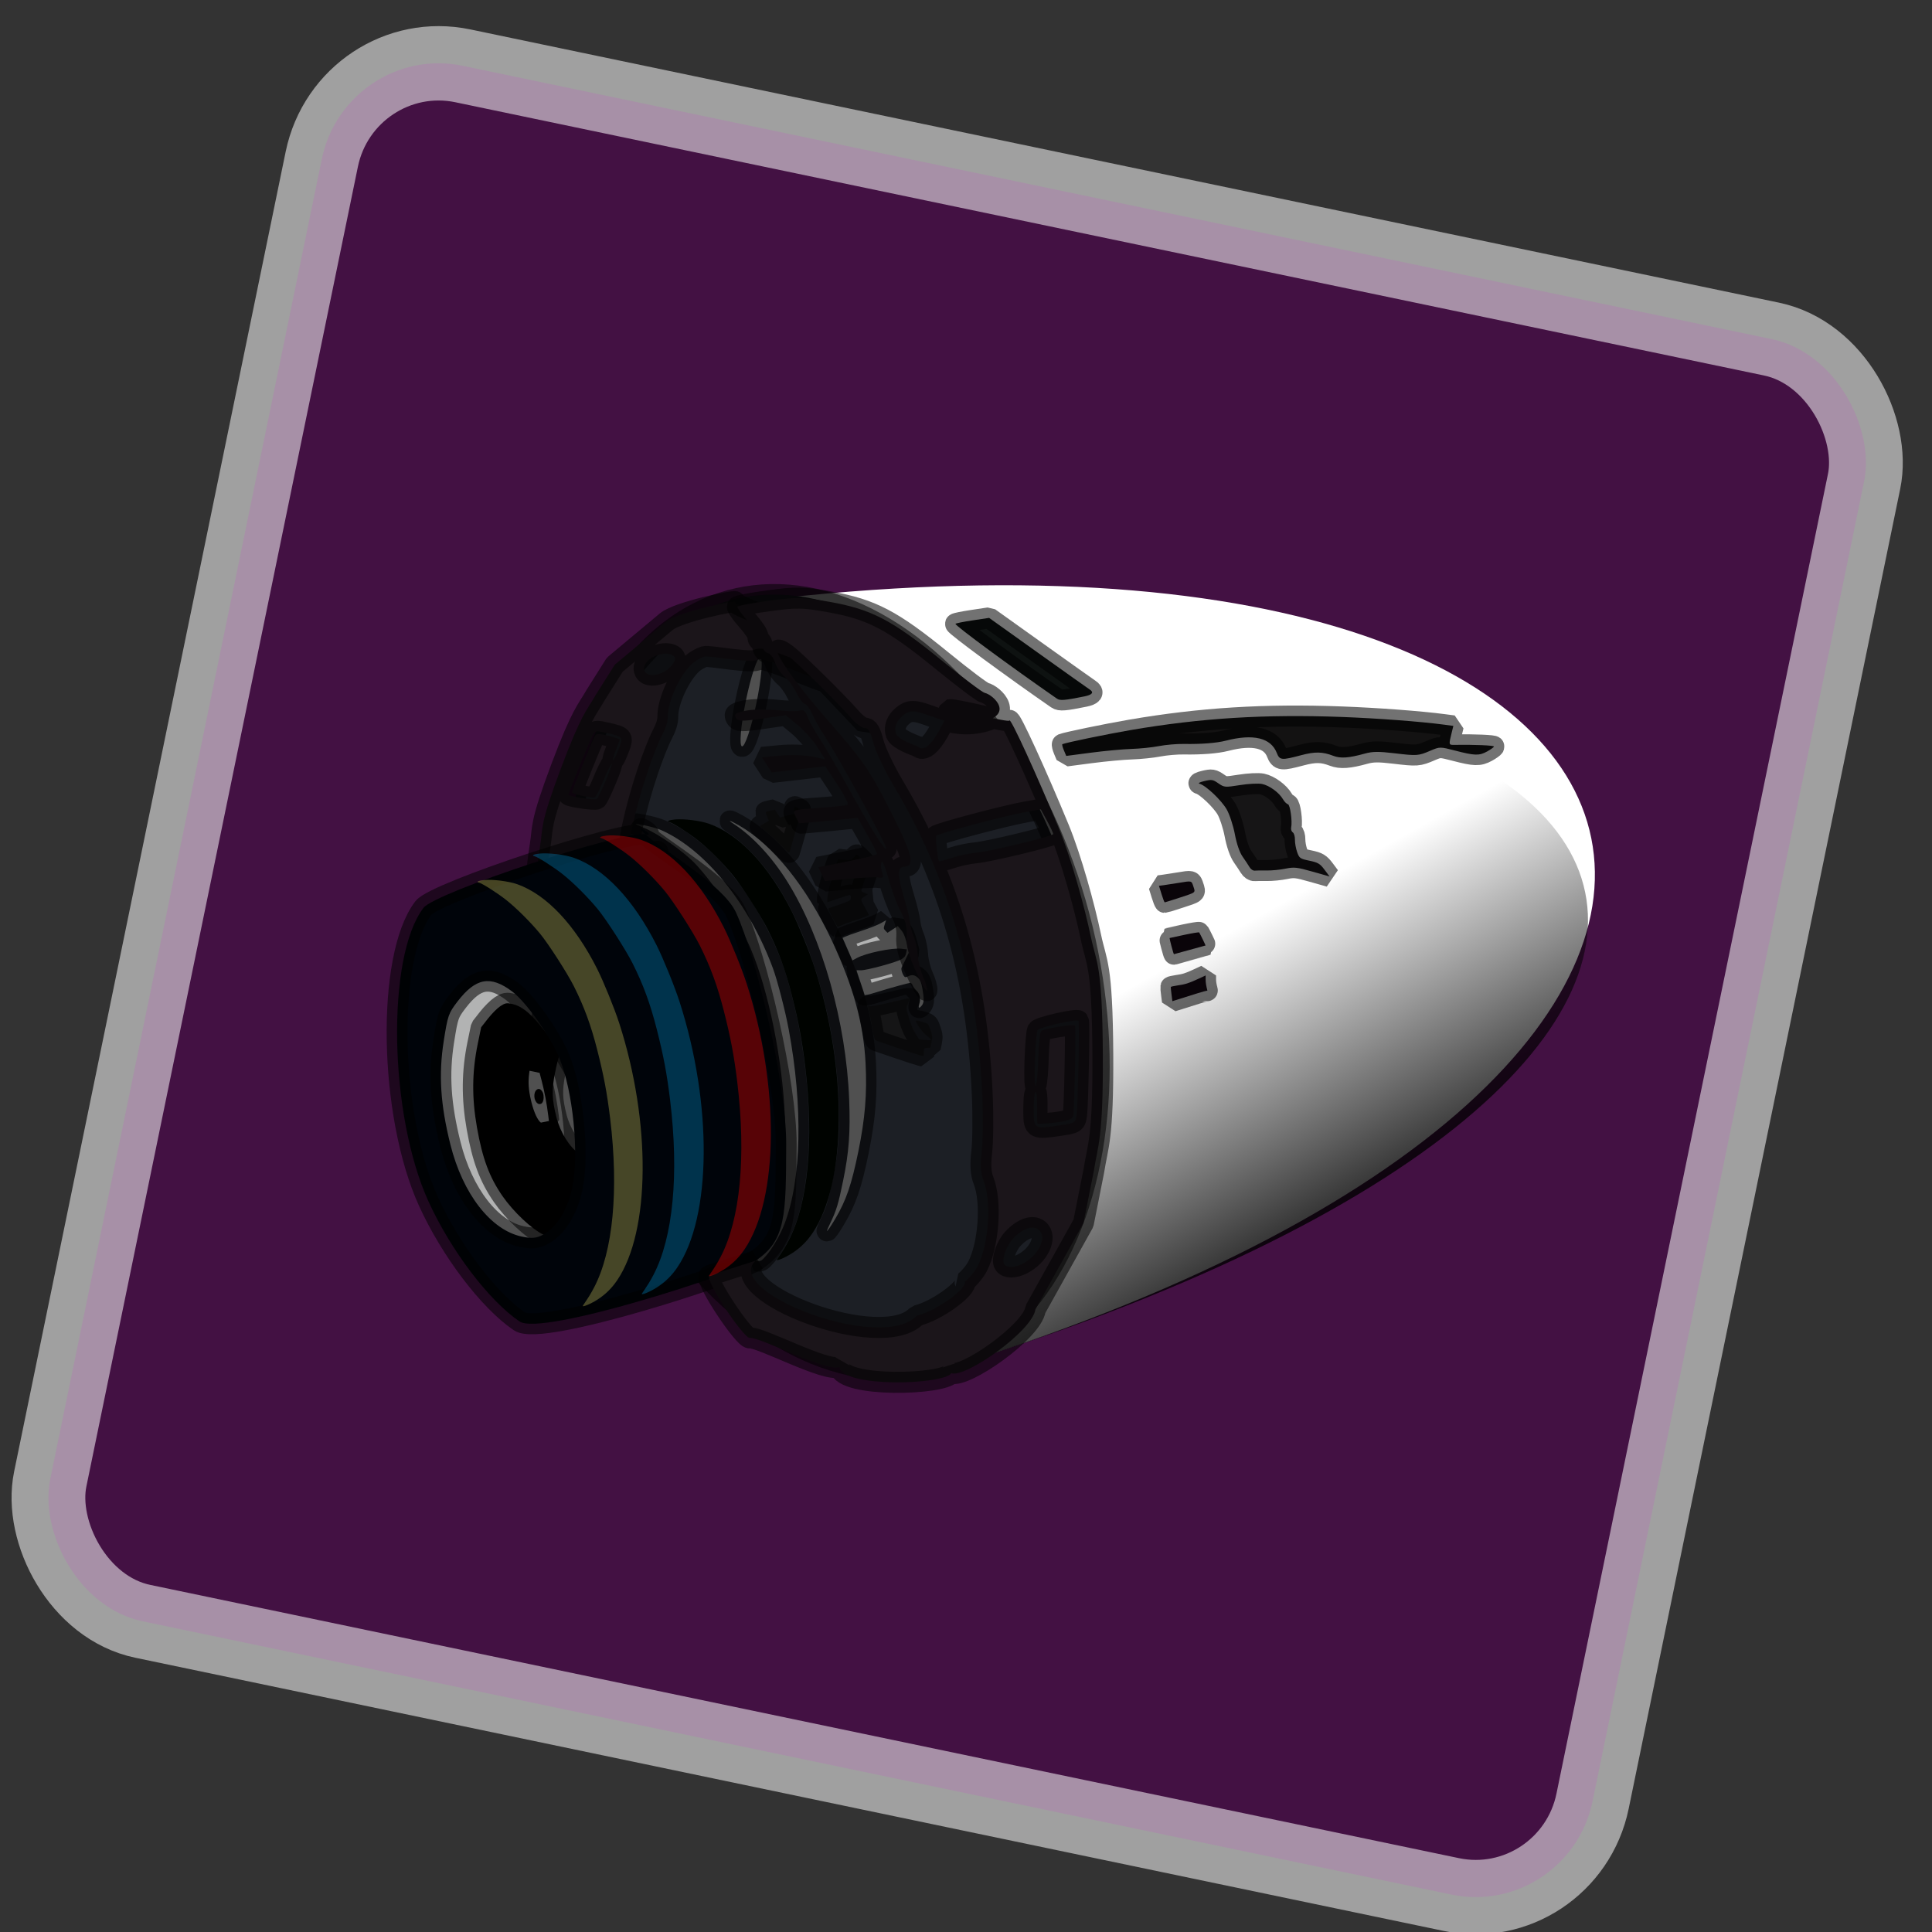 <?xml version="1.0" encoding="UTF-8" standalone="no"?>
<!-- Created with Inkscape (http://www.inkscape.org/) -->

<svg
   xmlns:dc="http://purl.org/dc/elements/1.1/"
   xmlns:cc="http://creativecommons.org/ns#"
   xmlns:rdf="http://www.w3.org/1999/02/22-rdf-syntax-ns#"
   xmlns:svg="http://www.w3.org/2000/svg"
   xmlns="http://www.w3.org/2000/svg"
   xmlns:xlink="http://www.w3.org/1999/xlink"
   xmlns:sodipodi="http://sodipodi.sourceforge.net/DTD/sodipodi-0.dtd"
   xmlns:inkscape="http://www.inkscape.org/namespaces/inkscape"
   width="240px"
   height="240px"
   viewBox="0 0 240 240"
   version="1.1"
   id="SVGRoot"
   inkscape:version="0.92.5 (2060ec1f9f, 2020-04-08)"
   sodipodi:docname="items.svg">
  <rect x="0" y="0" width="240" height="240" fill="#333333" stroke="none"/>
  <defs
     id="defs4240">
    <clipPath
       clipPathUnits="userSpaceOnUse"
       id="clipPath3744">
      <rect
         style="opacity:1;fill:#ff00ff;fill-opacity:1;stroke:none;stroke-width:0.2;stroke-linecap:butt;stroke-linejoin:bevel;stroke-miterlimit:4;stroke-dasharray:none;stroke-dashoffset:0;stroke-opacity:1;paint-order:normal"
         id="rect3746"
         width="129.358"
         height="85.526"
         x="476.383"
         y="389.979"
         ry="8.747" />
    </clipPath>
    <linearGradient
       inkscape:collect="always"
       xlink:href="#linearGradient2479"
       id="linearGradient3435"
       gradientUnits="userSpaceOnUse"
       gradientTransform="translate(-1280.27,-19.917)"
       x1="114.132"
       y1="387.599"
       x2="95.185"
       y2="365.505" />
    <linearGradient
       id="linearGradient2479"
       inkscape:collect="always">
      <stop
         id="stop2475"
         offset="0"
         style="stop-color:#000000;stop-opacity:1;" />
      <stop
         id="stop2477"
         offset="1"
         style="stop-color:#000000;stop-opacity:0;" />
    </linearGradient>
  </defs>
  <sodipodi:namedview
     id="base"
     pagecolor="#ffffff"
     bordercolor="#666666"
     borderopacity="1.0"
     inkscape:pageopacity="0.0"
     inkscape:pageshadow="2"
     inkscape:zoom="1.4"
     inkscape:cx="104.94501"
     inkscape:cy="93.113945"
     inkscape:document-units="px"
     inkscape:current-layer="layer1"
     showgrid="false"
     inkscape:window-width="1366"
     inkscape:window-height="705"
     inkscape:window-x="-8"
     inkscape:window-y="-8"
     inkscape:window-maximized="1" />
  <g
     inkscape:label="Layer 1"
     inkscape:groupmode="layer"
     id="layer1">
    <g
       transform="matrix(1.523,0.318,-0.316,1.536,2079.255,-45.083)"
       id="g3326-0"
       style="stroke-width:2.42"
       inkscape:export-filename="C:\Users\Manolo\Desktop\cryptogalaxy\landing\assets\feature-items-img.png"
       inkscape:export-xdpi="43.259998"
       inkscape:export-ydpi="43.259998">
      <rect
         ry="9.53"
         y="296.758"
         x="-1275.441"
         height="125.801"
         width="125.801"
         id="rect1288-7-2-2-6"
         style="opacity:1;fill:#431143;fill-opacity:1;stroke:#ffffff;stroke-width:5.89;stroke-linecap:square;stroke-linejoin:bevel;stroke-miterlimit:4;stroke-dasharray:none;stroke-dashoffset:0;stroke-opacity:0.533;paint-order:markers fill stroke" />
      <ellipse
         ry="12.929"
         rx="10.79"
         cy="373.969"
         cx="-1241.807"
         id="path2231-2"
         style="opacity:1;fill:#b2b3b3;fill-opacity:1;stroke:none;stroke-width:1.665;stroke-linecap:square;stroke-linejoin:bevel;stroke-miterlimit:4;stroke-dasharray:none;stroke-dashoffset:0;stroke-opacity:0.553;paint-order:normal" />
      <path
         sodipodi:nodetypes="cccc"
         inkscape:connector-curvature="0"
         id="path2220-0"
         d="m -1237.882,334.716 c 78.903,-27.946 103.431,15.933 29.576,55.846 l -5.109,-14.308 z"
         style="fill:#ffffff;fill-opacity:1;stroke:none;stroke-width:1.665;stroke-linecap:butt;stroke-linejoin:miter;stroke-miterlimit:4;stroke-dasharray:none;stroke-opacity:0.553" />
      <path
         sodipodi:nodetypes="cccc"
         inkscape:connector-curvature="0"
         id="path2220-5-02"
         d="m -1237.575,342.619 c 78.903,-27.946 103.124,8.03 29.27,47.944 l -5.109,-14.308 z"
         style="fill:url(#linearGradient3435);fill-opacity:1;stroke:none;stroke-width:1.665;stroke-linecap:butt;stroke-linejoin:miter;stroke-miterlimit:4;stroke-dasharray:none;stroke-opacity:0.553" />
      <ellipse
         transform="matrix(0.893,-0.45,0.451,0.892,0,0)"
         ry="31.325"
         rx="20.405"
         cy="-227.031"
         cx="-1254.08"
         id="path2203-7"
         style="opacity:1;fill:#1c1f25;fill-opacity:1;stroke:#000000;stroke-width:1.665;stroke-linecap:square;stroke-linejoin:bevel;stroke-miterlimit:4;stroke-dasharray:none;stroke-dashoffset:0;stroke-opacity:0.553;paint-order:normal" />
      <path
         inkscape:connector-curvature="0"
         id="path2129-9"
         d="m -1233.764,375.937 c -0.123,-0.264 -0.468,-1.143 -0.766,-1.954 -0.699,-1.901 -1.73,-3.844 -3.171,-5.973 -1.119,-1.653 -3.435,-4.373 -4.68,-5.494 -0.338,-0.304 -0.614,-0.591 -0.614,-0.637 0,-0.047 0.944,-0.544 2.098,-1.104 1.154,-0.561 2.521,-1.253 3.039,-1.538 0.708,-0.39 1.117,-0.519 1.647,-0.519 0.698,0 0.723,0.017 2.23,1.512 1.731,1.717 2.989,3.319 4.325,5.506 1.69,2.766 3.155,6.041 3.141,7.025 -0.01,0.483 -0.018,0.49 -3.202,2.074 -1.757,0.874 -3.337,1.587 -3.51,1.586 -0.209,-0.003 -0.39,-0.165 -0.539,-0.483 z"
         style="opacity:1;fill:#9c9f9c;fill-opacity:1;stroke:#000000;stroke-width:1.665;stroke-linecap:square;stroke-linejoin:bevel;stroke-miterlimit:4;stroke-dasharray:none;stroke-dashoffset:0;stroke-opacity:0.553;paint-order:normal" />
      <path
         inkscape:connector-curvature="0"
         id="path2143-3"
         d="m -1240.816,386.086 c -1.004,-0.247 -2.709,-1.287 -3.807,-2.323 -1.331,-1.256 -2.177,-2.594 -3.1,-4.901 -0.892,-2.232 -1.288,-4.233 -1.288,-6.523 v -1.324 l 0.401,-0.801 c 0.221,-0.44 0.567,-0.961 0.769,-1.157 0.327,-0.317 0.427,-0.356 0.897,-0.351 0.704,0.008 1.443,0.358 2.463,1.17 1.29,1.027 2.127,1.883 2.045,2.094 -0.038,0.099 -0.068,0.709 -0.066,1.356 0,1.383 0.188,2.153 0.832,3.459 0.546,1.108 1.525,2.124 2.338,2.427 l 0.551,0.205 0.174,0.902 c 0.223,1.153 0.234,2.949 0.024,3.757 -0.406,1.562 -1.189,2.266 -2.234,2.009 z"
         style="opacity:1;fill:#000000;fill-opacity:1;stroke:#000000;stroke-width:1.665;stroke-linecap:square;stroke-linejoin:bevel;stroke-miterlimit:4;stroke-dasharray:none;stroke-dashoffset:0;stroke-opacity:0.553;paint-order:normal" />
      <path
         inkscape:connector-curvature="0"
         id="path2145-7"
         d="m -1242.956,377.347 c -0.3,-0.237 -0.668,-0.79 -0.991,-1.491 -0.35,-0.759 -0.513,-1.337 -0.562,-1.999 l -0.019,-0.253 h 0.411 0.411 l 0.282,0.566 c 0.414,0.83 0.77,1.691 1.097,2.651 l 0.124,0.366 -0.284,0.121 c -0.156,0.067 -0.297,0.125 -0.312,0.131 -0.015,0.007 -0.086,-0.035 -0.157,-0.091 z m -0.169,-1.354 c 0.132,-0.065 0.184,-0.284 0.129,-0.548 -0.045,-0.217 -0.11,-0.349 -0.224,-0.458 -0.164,-0.157 -0.324,-0.168 -0.44,-0.03 -0.23,0.274 -0.067,0.887 0.278,1.043 0.101,0.046 0.153,0.045 0.258,-0.007 z"
         style="opacity:1;fill:#b2b3b3;fill-opacity:1;stroke:#000000;stroke-width:1.665;stroke-linecap:square;stroke-linejoin:bevel;stroke-miterlimit:4;stroke-dasharray:none;stroke-dashoffset:0;stroke-opacity:0.553;paint-order:normal" />
      <path
         inkscape:connector-curvature="0"
         id="path2147-6"
         d="m -1223.515,383.86 c 0.906,-2.669 0.802,-6.42 -0.3,-10.806 -1.111,-4.42 -3.289,-9.487 -5.36,-12.467 -1.302,-1.873 -3.811,-4.384 -5.692,-5.696 -1.127,-0.786 -3.37,-1.743 -4.634,-1.977 -0.919,-0.17 -0.919,-0.197 0,-0.202 0.541,-0.003 1.101,0.037 1.403,0.101 3.769,0.799 8.062,4.291 10.969,8.925 0.538,0.858 1.631,3.068 2.198,4.444 2.374,5.763 3.43,11.473 2.807,15.172 -0.153,0.909 -0.552,2.1 -0.92,2.749 -0.261,0.46 -0.327,0.529 -0.523,0.548 l -0.225,0.022 z"
         style="opacity:1;fill:#b2b3b3;fill-opacity:1;stroke:#000000;stroke-width:1.665;stroke-linecap:square;stroke-linejoin:bevel;stroke-miterlimit:4;stroke-dasharray:none;stroke-dashoffset:0;stroke-opacity:0.553;paint-order:normal" />
      <path
         inkscape:connector-curvature="0"
         id="path2149-2"
         d="m -1222.136,384.227 c 0.332,-0.796 0.441,-1.092 0.596,-1.627 0.934,-3.225 0.391,-8.209 -1.506,-13.818 -0.677,-2.001 -1.241,-3.364 -2.201,-5.316 -0.913,-1.858 -1.763,-3.216 -2.928,-4.679 -0.752,-0.945 -2.768,-2.983 -3.624,-3.664 -0.961,-0.765 -2.332,-1.652 -3.284,-2.126 -0.816,-0.406 -2.237,-0.94 -2.501,-0.94 -0.272,0 -0.082,-0.149 0.369,-0.289 0.694,-0.216 2.016,-0.323 2.757,-0.223 2.531,0.341 5.331,2.279 7.864,5.443 0.727,0.908 2.062,2.888 2.695,3.995 4.234,7.412 5.975,16.154 4.109,20.64 -0.306,0.735 -0.722,1.35 -1.282,1.892 -0.484,0.468 -1.147,0.913 -1.064,0.713 z"
         style="opacity:1;fill:#000300;fill-opacity:1;stroke:none;stroke-width:1.665;stroke-linecap:square;stroke-linejoin:bevel;stroke-miterlimit:4;stroke-dasharray:none;stroke-dashoffset:0;stroke-opacity:0.553;paint-order:normal" />
      <path
         inkscape:connector-curvature="0"
         id="path2151-8"
         d="m -1218.696,381.186 c 0,-0.033 0.059,-0.308 0.136,-0.612 0.28,-1.114 0.329,-1.656 0.325,-3.539 0,-2.305 -0.209,-3.862 -0.832,-6.371 -1.476,-5.941 -4.702,-12.099 -8.308,-15.863 -1.606,-1.676 -3.475,-2.996 -5.16,-3.645 -0.639,-0.246 -0.338,-0.222 0.461,0.037 2.934,0.952 6.275,3.677 9.093,7.42 2.419,3.213 3.813,5.921 4.609,8.955 0.615,2.346 0.854,4.287 0.858,6.983 0,2.693 -0.163,3.977 -0.73,5.608 -0.24,0.691 -0.445,1.156 -0.451,1.026 z"
         style="opacity:1;fill:#b2b3b3;fill-opacity:1;stroke:#000000;stroke-width:1.665;stroke-linecap:square;stroke-linejoin:bevel;stroke-miterlimit:4;stroke-dasharray:none;stroke-dashoffset:0;stroke-opacity:0.553;paint-order:normal" />
      <path
         inkscape:connector-curvature="0"
         id="path2153-8"
         d="m -1216.108,365.878 c -0.891,-0.109 -1.695,-0.21 -1.786,-0.225 -0.139,-0.023 -0.22,-0.162 -0.481,-0.831 -0.173,-0.442 -0.382,-0.937 -0.465,-1.1 -0.083,-0.163 -0.181,-0.376 -0.218,-0.472 -0.06,-0.159 -0.049,-0.174 0.129,-0.167 0.108,0.004 0.785,-0.271 1.516,-0.615 0.727,-0.342 1.35,-0.622 1.386,-0.622 0.078,0 0.077,0.082 0,0.495 -0.057,0.296 -0.037,0.359 0.33,1.044 0.237,0.443 0.536,0.876 0.761,1.104 l 0.37,0.375 0.437,-0.043 c 0.24,-0.024 0.466,-0.069 0.501,-0.102 0.036,-0.032 -0.114,-0.138 -0.332,-0.234 -0.24,-0.106 -0.564,-0.342 -0.819,-0.598 -0.395,-0.395 -0.411,-0.424 -0.249,-0.447 0.095,-0.013 0.346,-0.003 0.556,0.023 0.377,0.047 0.387,0.054 0.649,0.493 0.232,0.387 0.267,0.505 0.27,0.907 v 0.463 l -0.241,0.063 c -0.239,0.062 -0.241,0.067 -0.194,0.383 l 0.048,0.32 -0.274,-0.009 c -0.151,-0.005 -1.003,-0.098 -1.894,-0.206 z"
         style="opacity:1;fill:#151516;fill-opacity:1;stroke:#000000;stroke-width:1.665;stroke-linecap:square;stroke-linejoin:bevel;stroke-miterlimit:4;stroke-dasharray:none;stroke-dashoffset:0;stroke-opacity:0.553;paint-order:normal" />
      <path
         inkscape:connector-curvature="0"
         id="path2155-9"
         d="m -1215.12,362.117 c 0.048,-0.422 -0.123,-0.809 -0.439,-0.995 -0.137,-0.081 -0.302,-0.227 -0.365,-0.324 -0.063,-0.097 -0.159,-0.176 -0.212,-0.176 -0.106,0 -1.365,0.638 -2.595,1.315 -0.433,0.239 -0.799,0.403 -0.811,0.364 -0.013,-0.038 -0.249,-0.448 -0.525,-0.911 -0.276,-0.463 -0.502,-0.853 -0.502,-0.867 0,-0.014 0.138,-0.044 0.306,-0.067 0.415,-0.056 2.739,-1.228 3.05,-1.539 0.197,-0.197 0.243,-0.299 0.243,-0.539 v -0.296 l -0.469,0.044 c -0.728,0.068 -2.663,0.905 -3.281,1.42 l -0.332,0.276 -0.365,-0.518 c -0.201,-0.285 -0.456,-0.642 -0.566,-0.793 l -0.2,-0.276 0.178,-0.139 c 0.098,-0.076 0.635,-0.401 1.195,-0.721 0.56,-0.32 1.182,-0.726 1.383,-0.902 l 0.365,-0.319 -0.041,0.349 c -0.038,0.322 -0.026,0.359 0.155,0.478 l 0.197,0.129 0.348,-0.343 0.348,-0.343 0.251,0.191 c 0.311,0.237 0.459,0.445 0.793,1.111 l 0.263,0.523 -0.153,0.593 c -0.084,0.326 -0.169,0.663 -0.189,0.75 -0.038,0.168 0.291,0.672 0.438,0.669 0.045,0 0.162,-0.065 0.261,-0.142 0.238,-0.186 0.501,-0.18 0.795,0.018 0.182,0.123 0.297,0.302 0.473,0.738 0.297,0.736 0.354,1.053 0.231,1.305 -0.157,0.321 -0.264,0.292 -0.224,-0.062 z"
         style="opacity:1;fill:#b2b3b3;fill-opacity:1;stroke:#000000;stroke-width:1.665;stroke-linecap:square;stroke-linejoin:bevel;stroke-miterlimit:4;stroke-dasharray:none;stroke-dashoffset:0;stroke-opacity:0.553;paint-order:normal" />
      <path
         inkscape:connector-curvature="0"
         id="path2157-7"
         d="m -1223.301,356.835 c -0.406,-0.479 -0.503,-0.635 -0.427,-0.686 0.054,-0.036 0.413,-0.245 0.797,-0.465 0.384,-0.22 0.717,-0.458 0.739,-0.528 0.048,-0.152 -0.021,-0.364 -0.119,-0.364 -0.038,0 -0.421,0.208 -0.852,0.462 l -0.783,0.462 -0.047,-0.216 c -0.093,-0.423 -0.018,-1.898 0.153,-3.026 l 0.041,-0.266 0.495,-0.049 c 0.472,-0.047 0.503,-0.061 0.688,-0.328 0.106,-0.153 0.206,-0.279 0.223,-0.279 0.016,0 0.271,0.163 0.566,0.362 0.612,0.413 0.584,0.314 0.428,1.498 -0.059,0.449 -0.092,0.842 -0.072,0.874 0.02,0.032 0.153,0.08 0.298,0.107 l 0.262,0.049 -0.241,0.249 c -0.271,0.28 -0.29,0.222 0.279,0.89 l 0.38,0.447 -0.164,0.128 c -0.09,0.07 -0.488,0.314 -0.884,0.541 -0.396,0.227 -0.823,0.491 -0.949,0.586 -0.126,0.095 -0.241,0.173 -0.257,0.173 -0.015,0 -0.264,-0.279 -0.553,-0.621 z"
         style="opacity:1;fill:#111215;fill-opacity:1;stroke:#000000;stroke-width:1.665;stroke-linecap:square;stroke-linejoin:bevel;stroke-miterlimit:4;stroke-dasharray:none;stroke-dashoffset:0;stroke-opacity:0.553;paint-order:normal" />
      <path
         inkscape:connector-curvature="0"
         id="path2159-3"
         d="m -1228.463,352.067 c -0.402,-0.27 -1.001,-0.631 -1.332,-0.801 -0.331,-0.171 -0.617,-0.324 -0.637,-0.342 -0.02,-0.017 0.106,-0.153 0.279,-0.3 l 0.315,-0.269 -0.189,-0.3 c -0.104,-0.165 -0.189,-0.315 -0.189,-0.334 0,-0.019 0.152,-0.101 0.337,-0.183 l 0.337,-0.149 0.266,0.259 0.266,0.259 0.507,-0.255 0.507,-0.255 -0.04,-0.299 c -0.039,-0.288 -0.034,-0.297 0.133,-0.249 0.095,0.027 0.229,0.066 0.298,0.085 0.084,0.023 0.126,0.107 0.126,0.249 0,0.209 -0.202,3.003 -0.235,3.249 -0.013,0.1 -0.165,0.025 -0.747,-0.366 z"
         style="opacity:1;fill:#171617;fill-opacity:1;stroke:#000000;stroke-width:1.665;stroke-linecap:square;stroke-linejoin:bevel;stroke-miterlimit:4;stroke-dasharray:none;stroke-dashoffset:0;stroke-opacity:0.553;paint-order:normal" />
      <path
         inkscape:connector-curvature="0"
         id="path2169-3"
         d="m -1191.489,346.164 c -0.125,-0.138 -0.447,-0.456 -0.715,-0.705 -0.303,-0.282 -0.67,-0.894 -0.968,-1.614 -0.264,-0.638 -0.729,-1.443 -1.033,-1.788 -0.551,-0.626 -2.029,-1.532 -2.537,-1.555 -0.161,-0.008 -0.03,-0.122 0.329,-0.287 0.556,-0.256 0.634,-0.259 1.137,-0.049 0.522,0.218 0.58,0.211 1.714,-0.217 0.645,-0.244 1.415,-0.443 1.712,-0.443 0.602,0 1.466,0.389 1.881,0.849 0.151,0.167 0.359,0.303 0.462,0.303 0.186,0 0.631,1.241 0.631,1.758 0,0.146 0.091,0.301 0.202,0.344 0.111,0.043 0.241,0.283 0.288,0.535 0.048,0.252 0.215,0.668 0.372,0.926 0.268,0.439 0.336,0.468 1.096,0.468 0.703,0 0.879,0.06 1.322,0.449 l 0.511,0.449 -1.428,-0.101 c -1.278,-0.09 -1.504,-0.068 -2.148,0.209 -0.396,0.171 -1.044,0.371 -1.44,0.446 -0.396,0.075 -0.819,0.167 -0.94,0.205 -0.121,0.038 -0.323,-0.044 -0.448,-0.182 z"
         style="opacity:1;fill:#161516;fill-opacity:1;stroke:#000000;stroke-width:1.665;stroke-linecap:square;stroke-linejoin:bevel;stroke-miterlimit:4;stroke-dasharray:none;stroke-dashoffset:0;stroke-opacity:0.553;paint-order:normal" />
      <path
         inkscape:connector-curvature="0"
         id="path2171-7"
         d="m -1209.268,336.21 c -4.096,-1.72 -9.142,-4.014 -9.14,-4.156 4e-4,-0.043 0.572,-0.287 1.269,-0.543 l 1.268,-0.466 4.381,1.915 c 2.409,1.053 4.494,1.957 4.633,2.009 0.399,0.149 0.296,0.368 -0.288,0.617 -1.501,0.639 -1.845,0.74 -2.123,0.623 z"
         style="opacity:1;fill:#0e1211;fill-opacity:1;stroke:#000000;stroke-width:1.665;stroke-linecap:square;stroke-linejoin:bevel;stroke-miterlimit:4;stroke-dasharray:none;stroke-dashoffset:0;stroke-opacity:0.553;paint-order:normal" />
      <path
         inkscape:connector-curvature="0"
         id="path2173-2"
         d="m -1174.788,333.35 c -0.539,0.458 -0.897,0.52 -2.518,0.441 -1.219,-0.06 -1.254,-0.052 -1.903,0.398 -0.879,0.61 -0.962,0.633 -2.796,0.793 -1.261,0.11 -1.733,0.213 -2.307,0.507 -1.171,0.599 -1.806,0.779 -2.413,0.682 -0.931,-0.149 -1.511,-0.039 -2.554,0.481 -1.434,0.716 -1.581,0.731 -1.926,0.204 -0.701,-1.07 -2.142,-1.115 -4.163,-0.128 -0.7,0.342 -1.867,0.68 -3.238,0.939 -0.552,0.104 -1.413,0.36 -1.914,0.569 -0.501,0.209 -1.455,0.511 -2.119,0.67 -0.664,0.159 -2.057,0.584 -3.094,0.943 l -1.886,0.653 -0.278,-0.402 c -0.153,-0.221 -0.249,-0.422 -0.215,-0.446 0.271,-0.188 3.296,-1.489 5.113,-2.2 5.273,-2.062 10.221,-3.409 16.294,-4.434 2.795,-0.472 6.229,-0.921 8.119,-1.06 l 0.758,-0.056 -0.023,0.605 c -0.036,0.937 -0.031,0.948 0.385,0.855 1.588,-0.355 3.165,-0.612 3.148,-0.513 -0.011,0.066 -0.222,0.29 -0.468,0.5 z"
         style="opacity:1;fill:#131212;fill-opacity:1;stroke:#000000;stroke-width:1.665;stroke-linecap:square;stroke-linejoin:bevel;stroke-miterlimit:4;stroke-dasharray:none;stroke-dashoffset:0;stroke-opacity:0.553;paint-order:normal" />
      <path
         inkscape:connector-curvature="0"
         id="path2175-8"
         d="m -1196.329,353.553 c -0.162,-0.325 -0.287,-0.597 -0.279,-0.604 0.01,-0.008 0.503,-0.225 1.1,-0.485 0.621,-0.271 1.102,-0.454 1.126,-0.427 0.14,0.152 0.72,0.898 0.707,0.909 -0.013,0.011 -2.231,1.139 -2.331,1.185 -0.015,0.008 -0.16,-0.253 -0.322,-0.579 z"
         style="opacity:1;fill:#160a15;fill-opacity:1;stroke:#000000;stroke-width:1.665;stroke-linecap:square;stroke-linejoin:bevel;stroke-miterlimit:4;stroke-dasharray:none;stroke-dashoffset:0;stroke-opacity:0.553;paint-order:normal" />
      <path
         inkscape:connector-curvature="0"
         id="path2177-6"
         d="m -1197.944,349.672 -0.334,-0.601 0.334,-0.115 c 0.183,-0.064 0.72,-0.263 1.192,-0.444 0.97,-0.371 0.928,-0.373 1.179,0.058 0.265,0.455 0.313,0.397 -0.876,1.075 -0.583,0.333 -1.083,0.61 -1.111,0.617 -0.028,0.007 -0.201,-0.259 -0.385,-0.589 z"
         style="opacity:1;fill:#160a15;fill-opacity:1;stroke:#000000;stroke-width:1.665;stroke-linecap:square;stroke-linejoin:bevel;stroke-miterlimit:4;stroke-dasharray:none;stroke-dashoffset:0;stroke-opacity:0.553;paint-order:normal" />
      <path
         inkscape:connector-curvature="0"
         id="path2179-9"
         d="m -1195.55,357.289 c -0.097,-0.282 -0.177,-0.535 -0.177,-0.562 0,-0.027 0.206,-0.123 0.458,-0.213 0.634,-0.228 0.882,-0.364 1.525,-0.838 l 0.558,-0.411 0.062,0.301 c 0.05,0.247 0.152,0.516 0.313,0.83 0.011,0.021 -0.01,0.038 -0.042,0.038 -0.051,0 -1.076,0.554 -2.264,1.224 l -0.256,0.144 z"
         style="opacity:1;fill:#160a15;fill-opacity:1;stroke:#000000;stroke-width:1.665;stroke-linecap:square;stroke-linejoin:bevel;stroke-miterlimit:4;stroke-dasharray:none;stroke-dashoffset:0;stroke-opacity:0.553;paint-order:normal" />
      <ellipse
         ry="3.599"
         rx="0.432"
         cy="341.411"
         cx="-1233.131"
         id="path2201-1"
         style="opacity:1;fill:#b2b3b3;fill-opacity:1;stroke:#000000;stroke-width:1.665;stroke-linecap:square;stroke-linejoin:bevel;stroke-miterlimit:4;stroke-dasharray:none;stroke-dashoffset:0;stroke-opacity:0.553;paint-order:normal" />
      <path
         sodipodi:nodetypes="ccccccccccccscccccccscccccccccccccccccccccccccccscccccccccccccccscccscsscccccscccscscccccccccccccccccccccccccscccscccccccccsc"
         inkscape:connector-curvature="0"
         id="path2167-7-4"
         d="m -1227.659,338.634 c -0.16,0.136 -5.396,-0.989 -5.598,-0.625 -0.236,0.427 -3.937,0.473 -4.256,0.648 -0.272,0.15 -0.643,0.471 -0.824,0.714 -0.797,1.072 -1.334,3.323 -1.076,4.514 0.088,0.408 0.041,0.875 -0.155,1.546 -0.155,0.529 -0.394,1.883 -0.53,3.008 -0.776,6.389 -0.146,11.8 2.012,17.296 0.35,0.891 0.67,1.999 0.711,2.463 0.056,0.63 0.14,0.85 0.332,0.871 0.145,0.016 0.433,0.313 0.66,0.68 0.55,0.889 2.426,3.457 2.859,3.914 1.109,1.171 0.23,-0.919 -1.658,-3.942 -1.419,-2.273 -1.74,-2.935 -2.384,-4.931 -0.923,-2.858 -0.993,-3.531 -0.359,-3.459 0.377,0.043 0.446,-0.384 0.274,-1.698 -0.07,-0.532 -0.114,-1.134 -0.099,-1.338 0.015,-0.204 -0.02,-0.563 -0.079,-0.797 -0.059,-0.234 -0.079,-0.691 -0.045,-1.016 0.034,-0.325 -0.01,-0.854 -0.099,-1.176 -0.089,-0.322 -0.128,-0.671 -0.087,-0.776 0.04,-0.105 0.23,0.389 0.421,1.097 0.26,0.962 0.308,1.453 0.193,1.942 -0.107,0.454 -0.079,0.876 0.093,1.38 0.136,0.399 0.299,1.231 0.361,1.848 0.062,0.617 0.166,1.06 0.23,0.984 0.064,-0.076 0.098,-0.282 0.076,-0.458 -0.053,-0.422 -0.048,-0.427 0.27,-0.331 0.15,0.045 0.856,0.125 1.569,0.177 l 1.295,0.094 0.114,0.398 0.114,0.398 -1.618,0.053 c -0.89,0.029 -1.631,0.089 -1.647,0.133 -0.015,0.044 0.14,0.535 0.346,1.091 l 0.375,1.01 1.602,0.103 c 0.881,0.057 1.6,0.117 1.597,0.133 0,0.016 0.053,0.197 0.123,0.401 0.127,0.37 0.122,0.371 -1.318,0.234 -0.795,-0.075 -1.506,-0.113 -1.579,-0.084 -0.074,0.029 0.089,0.547 0.361,1.151 l 0.495,1.098 1.464,0.074 1.464,0.074 0.197,0.444 0.197,0.444 -1.007,-0.07 c -0.554,-0.038 -1.313,-0.188 -1.688,-0.332 l -0.68,-0.262 0.313,0.728 c 0.172,0.4 0.56,1.008 0.861,1.351 l 0.548,0.624 1.307,0.028 c 1.128,0.024 1.319,0.063 1.394,0.284 0.072,0.212 -0.029,0.26 -0.594,0.281 -0.374,0.014 -1.109,-0.095 -1.634,-0.242 -0.525,-0.147 -1.086,-0.251 -1.247,-0.231 -0.235,0.029 -0.311,-0.055 -0.386,-0.423 -0.051,-0.253 -0.26,-0.834 -0.465,-1.291 -0.205,-0.458 -0.67,-1.67 -1.034,-2.693 -0.872,-2.451 -1.477,-3.9 -1.553,-3.714 -0.064,0.158 1.737,5.26 2.305,6.528 0.182,0.407 0.395,0.988 0.473,1.292 0.078,0.304 0.221,0.582 0.317,0.619 0.096,0.037 0.255,0.339 0.352,0.671 0.097,0.332 0.315,0.76 0.485,0.951 0.17,0.191 0.346,0.569 0.391,0.839 0.045,0.27 0.186,0.531 0.312,0.58 0.126,0.049 0.221,0.223 0.211,0.387 -0.01,0.164 0.038,0.321 0.106,0.347 0.068,0.026 0.095,0.125 0.058,0.219 -0.036,0.094 0.148,0.511 0.409,0.926 0.262,0.415 0.456,0.797 0.433,0.85 -0.023,0.052 -0.807,0.073 -1.742,0.045 -1.53,-0.045 -1.854,-0.105 -3.252,-0.596 -2.185,-0.768 -3.199,-1.53 -5.514,-4.139 -0.976,-1.1 -1.876,-2.039 -2.001,-2.087 -0.435,-0.168 -1.491,-1.487 0.574,-1.534 1.915,-0.044 2.97,1.386 3.749,1.168 0.304,-0.085 0.892,-0.444 0.795,-1.028 -0.056,-0.333 -1.009,-0.851 -1.041,-0.863 -0.075,-0.029 -0.402,-0.857 -2.028,1.676 -0.285,0.014 -3.08,-1.236 -3.128,-1.11 -0.075,0.195 -0.994,-3.155 -1.707,-6.223 -0.383,-1.648 -0.674,-4.325 -0.749,-6.042 -0.063,-1.442 -0.382,-1.496 0.397,-6.367 0.723,-4.518 1.071,-4.802 1.516,-6.143 l 1.015,-2.684 3.334,-4.169 c 0.792,-0.985 5.1,-2.799 5.076,-2.664 -0.058,0.321 3.995,0.882 4.821,0.686 0.75,-0.178 5.089,2.934 5.676,2.973 0.328,0.022 1.9,3.456 1.627,3.688 z m -13.091,0.466 c -0.944,0.289 -1.595,1.206 -1.19,1.675 0.276,0.32 0.859,0.221 1.472,-0.249 0.414,-0.318 0.796,-1.023 0.687,-1.269 -0.103,-0.232 -0.508,-0.298 -0.969,-0.156 z m -3.201,7.061 c -0.899,-0.016 -0.915,-0.009 -1.048,0.466 -0.18,0.644 -0.959,4.846 -0.916,4.943 0.06,0.134 2.162,0.008 2.282,-0.136 0.063,-0.076 0.251,-0.82 0.416,-1.651 0.166,-0.831 0.237,-1.411 0.158,-1.287 -0.079,0.124 -0.253,0.805 -0.386,1.515 -0.134,0.71 -0.311,1.319 -0.394,1.355 -0.234,0.1 -1.798,0.083 -1.844,-0.02 -0.047,-0.106 0.769,-4.474 0.898,-4.81 0.06,-0.156 0.369,-0.212 1.017,-0.184 0.512,0.022 0.943,0.067 0.957,0.099 0.014,0.032 -0.036,0.403 -0.113,0.823 -0.141,0.771 -0.129,1.128 0.025,0.731 0.046,-0.118 0.135,-0.543 0.198,-0.944 0.133,-0.844 0.088,-0.876 -1.249,-0.9 z m 3.351,15.225 c -0.374,0.057 -0.948,0.082 -1.275,0.055 -0.703,-0.057 -4.294,0.203 -4.333,0.313 -0.015,0.042 0.079,0.381 0.209,0.753 l 0.236,0.677 0.768,-0.006 c 1.175,-0.009 5.051,-0.38 5.084,-0.486 0.075,-0.239 0.126,-1.357 0.063,-1.382 -0.039,-0.015 -0.377,0.019 -0.751,0.076 z"
         style="opacity:1;fill:#1b151a;fill-opacity:1;stroke:#000000;stroke-width:1.665;stroke-linecap:square;stroke-linejoin:bevel;stroke-miterlimit:4;stroke-dasharray:none;stroke-dashoffset:0;stroke-opacity:0.553;paint-order:normal" />
      <path
         sodipodi:nodetypes="csscscsccccccccccc"
         inkscape:connector-curvature="0"
         id="path2125-6"
         d="m -1241.279,393.206 c -2.73,-1.122 -6.498,-4.38 -9.035,-7.813 -4.501,-6.088 -7.26,-18.299 -5.129,-22.702 0.679,-1.402 14.463,-9.3 16.186,-9.287 0.988,0.008 -1.419,-0.849 0,0 1.62,0.969 6.853,2.612 8.324,4.579 2.298,3.073 6.705,12.478 7.663,17.178 1.11,5.446 1.538,7.453 -0.521,9.511 -1.183,1.183 -15.486,9.356 -17.488,8.533 z m 0.463,-7.12 c 0.959,-0.807 1.518,-2.366 1.51,-4.206 -0.012,-2.678 -1.503,-7.398 -3.063,-9.696 -1.079,-1.589 -3.521,-3.854 -4.794,-4.447 -1.963,-0.914 -3.069,-0.467 -4.111,1.662 -0.515,1.054 -0.54,1.235 -0.441,3.299 0.127,2.67 0.769,4.989 2.187,7.912 1.759,3.624 4.533,5.973 7.059,5.978 0.826,0.003 1.183,-0.107 1.652,-0.502 z"
         style="opacity:1;fill:#00040a;fill-opacity:1;stroke:#000000;stroke-width:1.665;stroke-linecap:square;stroke-linejoin:bevel;stroke-miterlimit:4;stroke-dasharray:none;stroke-dashoffset:0;stroke-opacity:0.553;paint-order:normal" />
      <path
         sodipodi:nodetypes="ccccccccccccscccccccscccccccccccccccccccccccccccscccccccccccccccscccscsscccccscccscscccccccccccccccccccccccccscccscccccccccsc"
         inkscape:connector-curvature="0"
         id="path2167-2"
         d="m -1223.791,384.673 c -2.127,2.952 11.378,5.136 13.498,1.647 1.521,-0.708 3.531,-2.991 3.201,-3.399 0.294,-0.348 0.633,-0.983 0.752,-1.41 0.526,-1.885 0.071,-5.245 -0.912,-6.736 -0.337,-0.511 -0.519,-1.174 -0.605,-2.195 -0.067,-0.805 -0.456,-2.781 -0.864,-4.39 -2.316,-9.141 -6.04,-16.203 -11.905,-22.577 -0.951,-1.034 -1.976,-2.379 -2.277,-2.991 -0.41,-0.831 -0.641,-1.088 -0.916,-1.016 -0.207,0.054 -0.759,-0.2 -1.264,-0.581 -1.224,-0.925 -5.155,-3.446 -5.99,-3.843 -2.14,-1.016 0.171,1.377 4.358,4.513 3.148,2.358 3.937,3.095 5.876,5.483 2.777,3.42 3.228,4.302 2.321,4.538 -0.54,0.14 -0.409,0.76 0.523,2.465 0.377,0.69 0.756,1.49 0.843,1.777 0.087,0.287 0.325,0.759 0.529,1.047 0.204,0.289 0.473,0.903 0.598,1.364 0.125,0.462 0.466,1.161 0.757,1.554 0.291,0.393 0.53,0.849 0.53,1.014 0,0.165 -0.521,-0.41 -1.157,-1.278 -0.865,-1.178 -1.191,-1.823 -1.292,-2.552 -0.093,-0.677 -0.355,-1.239 -0.858,-1.836 -0.398,-0.474 -1.06,-1.524 -1.472,-2.335 -0.412,-0.811 -0.788,-1.361 -0.836,-1.224 -0.048,0.137 0.014,0.437 0.137,0.666 0.295,0.548 0.292,0.558 -0.195,0.595 -0.23,0.017 -1.24,0.281 -2.244,0.585 l -1.826,0.554 -0.366,-0.483 -0.366,-0.483 2.191,-0.926 c 1.205,-0.509 2.189,-0.982 2.188,-1.051 0,-0.069 -0.475,-0.657 -1.051,-1.308 l -1.048,-1.183 -2.251,0.703 c -1.238,0.387 -2.255,0.684 -2.261,0.66 -0.01,-0.024 -0.177,-0.241 -0.381,-0.483 -0.369,-0.439 -0.363,-0.443 1.683,-1.014 1.13,-0.316 2.124,-0.639 2.21,-0.718 0.086,-0.079 -0.411,-0.702 -1.103,-1.383 l -1.259,-1.239 -2.046,0.671 -2.046,0.671 -0.505,-0.503 -0.505,-0.503 1.418,-0.436 c 0.78,-0.24 1.9,-0.436 2.489,-0.436 h 1.071 l -0.814,-0.829 c -0.448,-0.456 -1.301,-1.083 -1.895,-1.393 l -1.081,-0.563 -1.808,0.651 c -1.56,0.561 -1.842,0.609 -2.061,0.347 -0.21,-0.252 -0.098,-0.37 0.666,-0.697 0.505,-0.216 1.571,-0.455 2.368,-0.531 0.797,-0.076 1.621,-0.23 1.832,-0.342 0.307,-0.163 0.456,-0.09 0.753,0.375 0.204,0.318 0.798,1.002 1.321,1.519 0.523,0.518 1.801,1.929 2.842,3.135 2.491,2.891 4.088,4.552 4.094,4.257 0,-0.25 -5.163,-6.273 -6.613,-7.707 -0.465,-0.46 -1.064,-1.142 -1.331,-1.516 -0.267,-0.374 -0.61,-0.679 -0.762,-0.679 -0.152,0 -0.528,-0.329 -0.837,-0.732 -0.309,-0.403 -0.834,-0.873 -1.168,-1.044 -0.334,-0.172 -0.775,-0.595 -0.98,-0.941 -0.205,-0.346 -0.535,-0.628 -0.734,-0.628 -0.198,0 -0.421,-0.188 -0.494,-0.418 -0.073,-0.23 -0.222,-0.418 -0.329,-0.418 -0.108,0 -0.196,-0.121 -0.196,-0.269 0,-0.148 -0.473,-0.62 -1.051,-1.049 -0.578,-0.429 -1.048,-0.849 -1.043,-0.933 0,-0.084 1.068,-0.525 2.364,-0.979 2.122,-0.744 2.598,-0.834 4.774,-0.899 3.402,-0.102 5.196,0.404 9.749,2.75 1.919,0.989 3.65,1.798 3.847,1.798 0.685,0 2.83,1.246 0.024,2.4 -2.602,1.07 -4.806,-0.329 -5.758,0.38 -0.372,0.277 -0.989,1.078 -0.546,1.824 0.252,0.426 1.834,0.631 1.884,0.631 0.119,0 1.004,0.96 1.894,-3.359 0.383,-0.169 4.876,0.066 4.876,-0.133 0,-0.306 3.032,3.788 5.631,7.605 1.397,2.051 3.212,5.555 4.222,7.863 0.848,1.937 1.316,1.843 2.823,8.91 1.398,6.556 1.07,7.127 1.171,9.194 l 0.028,4.204 -2.367,7.455 c 0.116,1.764 -4.418,6.514 -5.551,6.317 -0.391,1.031 -8.286,2.908 -8.86,1.335 -0.934,0.638 -6.643,-1.057 -7.467,-0.802 -0.462,0.143 -4.433,-3.722 -4.182,-4.183 z m 20.904,-4.062 c 1.141,-0.893 1.549,-2.488 0.746,-2.916 -0.548,-0.292 -1.294,0.15 -1.887,1.117 -0.4,0.653 -0.551,1.819 -0.271,2.097 0.264,0.263 0.855,0.139 1.412,-0.297 z m 0.655,-11.337 c 1.241,-0.452 1.26,-0.471 1.191,-1.19 -0.093,-0.975 -1.248,-7.129 -1.358,-7.238 -0.152,-0.152 -2.969,1.129 -3.057,1.389 -0.046,0.138 0.09,1.252 0.303,2.476 0.213,1.224 0.421,2.053 0.464,1.842 0.043,-0.211 -0.08,-1.234 -0.272,-2.274 -0.192,-1.04 -0.272,-1.967 -0.176,-2.059 0.269,-0.26 2.421,-1.062 2.539,-0.945 0.121,0.12 1.312,6.519 1.312,7.047 0,0.245 -0.394,0.485 -1.297,0.788 -0.714,0.24 -1.328,0.406 -1.365,0.369 -0.037,-0.037 -0.163,-0.57 -0.28,-1.185 -0.215,-1.128 -0.42,-1.61 -0.42,-0.986 0,0.186 0.102,0.813 0.228,1.394 0.264,1.223 0.343,1.244 2.189,0.572 z m -12.646,-19.041 c 0.483,-0.275 1.256,-0.611 1.719,-0.747 0.994,-0.293 5.78,-2.54 5.776,-2.712 0,-0.065 -0.31,-0.479 -0.684,-0.919 l -0.681,-0.801 -1.049,0.413 c -1.607,0.632 -6.724,3.182 -6.714,3.345 0.023,0.367 0.545,1.921 0.644,1.921 0.062,0 0.507,-0.225 0.99,-0.499 z"
         style="opacity:1;fill:#1b151a;fill-opacity:1;stroke:#000000;stroke-width:1.665;stroke-linecap:square;stroke-linejoin:bevel;stroke-miterlimit:4;stroke-dasharray:none;stroke-dashoffset:0;stroke-opacity:0.553;paint-order:normal" />
      <path
         inkscape:connector-curvature="0"
         id="path2149-3-7"
         d="m -1227.186,386.575 c 0.332,-0.796 0.441,-1.092 0.596,-1.627 0.934,-3.225 0.391,-8.209 -1.506,-13.818 -0.677,-2.001 -1.241,-3.364 -2.201,-5.316 -0.913,-1.858 -1.763,-3.216 -2.928,-4.679 -0.752,-0.945 -2.768,-2.983 -3.624,-3.664 -0.961,-0.765 -2.332,-1.652 -3.284,-2.126 -0.816,-0.406 -2.237,-0.94 -2.501,-0.94 -0.272,0 -0.082,-0.149 0.369,-0.289 0.694,-0.216 2.016,-0.323 2.757,-0.223 2.531,0.341 5.331,2.279 7.864,5.443 0.727,0.908 2.062,2.888 2.695,3.995 4.234,7.412 5.975,16.154 4.109,20.64 -0.306,0.735 -0.722,1.35 -1.282,1.892 -0.484,0.468 -1.147,0.913 -1.064,0.713 z"
         style="opacity:1;fill:#ed0000;fill-opacity:0.367;stroke:none;stroke-width:1.665;stroke-linecap:square;stroke-linejoin:bevel;stroke-miterlimit:4;stroke-dasharray:none;stroke-dashoffset:0;stroke-opacity:0.553;paint-order:normal" />
      <path
         inkscape:connector-curvature="0"
         id="path2149-0-8"
         d="m -1232.149,389.057 c 0.332,-0.796 0.441,-1.092 0.596,-1.627 0.934,-3.225 0.391,-8.209 -1.506,-13.818 -0.677,-2.001 -1.241,-3.364 -2.201,-5.316 -0.913,-1.858 -1.763,-3.216 -2.928,-4.679 -0.752,-0.945 -2.768,-2.983 -3.624,-3.664 -0.961,-0.765 -2.332,-1.652 -3.284,-2.126 -0.815,-0.406 -2.237,-0.94 -2.501,-0.94 -0.272,0 -0.082,-0.149 0.369,-0.289 0.694,-0.216 2.016,-0.323 2.757,-0.223 2.531,0.341 5.331,2.279 7.864,5.443 0.727,0.908 2.062,2.888 2.695,3.995 4.234,7.412 5.975,16.154 4.109,20.64 -0.306,0.735 -0.722,1.35 -1.282,1.892 -0.484,0.468 -1.147,0.913 -1.064,0.713 z"
         style="opacity:1;fill:#00a0e4;fill-opacity:0.302;stroke:none;stroke-width:1.665;stroke-linecap:square;stroke-linejoin:bevel;stroke-miterlimit:4;stroke-dasharray:none;stroke-dashoffset:0;stroke-opacity:0.553;paint-order:normal" />
      <path
         inkscape:connector-curvature="0"
         id="path2149-5-5"
         d="m -1236.571,390.945 c 0.321,-0.769 0.426,-1.056 0.576,-1.573 0.904,-3.119 0.378,-7.939 -1.457,-13.364 -0.654,-1.935 -1.2,-3.254 -2.128,-5.141 -0.883,-1.797 -1.705,-3.11 -2.831,-4.525 -0.728,-0.914 -2.677,-2.885 -3.505,-3.543 -0.93,-0.74 -2.255,-1.598 -3.176,-2.056 -0.789,-0.393 -2.163,-0.909 -2.419,-0.909 -0.263,0 -0.079,-0.144 0.357,-0.28 0.671,-0.209 1.95,-0.312 2.666,-0.215 2.447,0.329 5.156,2.204 7.605,5.264 0.703,0.878 1.995,2.793 2.607,3.864 4.095,7.168 5.778,15.622 3.974,19.961 -0.296,0.711 -0.698,1.305 -1.24,1.83 -0.468,0.453 -1.109,0.883 -1.029,0.69 z"
         style="opacity:1;fill:#ede46d;fill-opacity:0.296;stroke:none;stroke-width:1.665;stroke-linecap:square;stroke-linejoin:bevel;stroke-miterlimit:4;stroke-dasharray:none;stroke-dashoffset:0;stroke-opacity:0.553;paint-order:normal" />
    </g>
  </g>
</svg>
